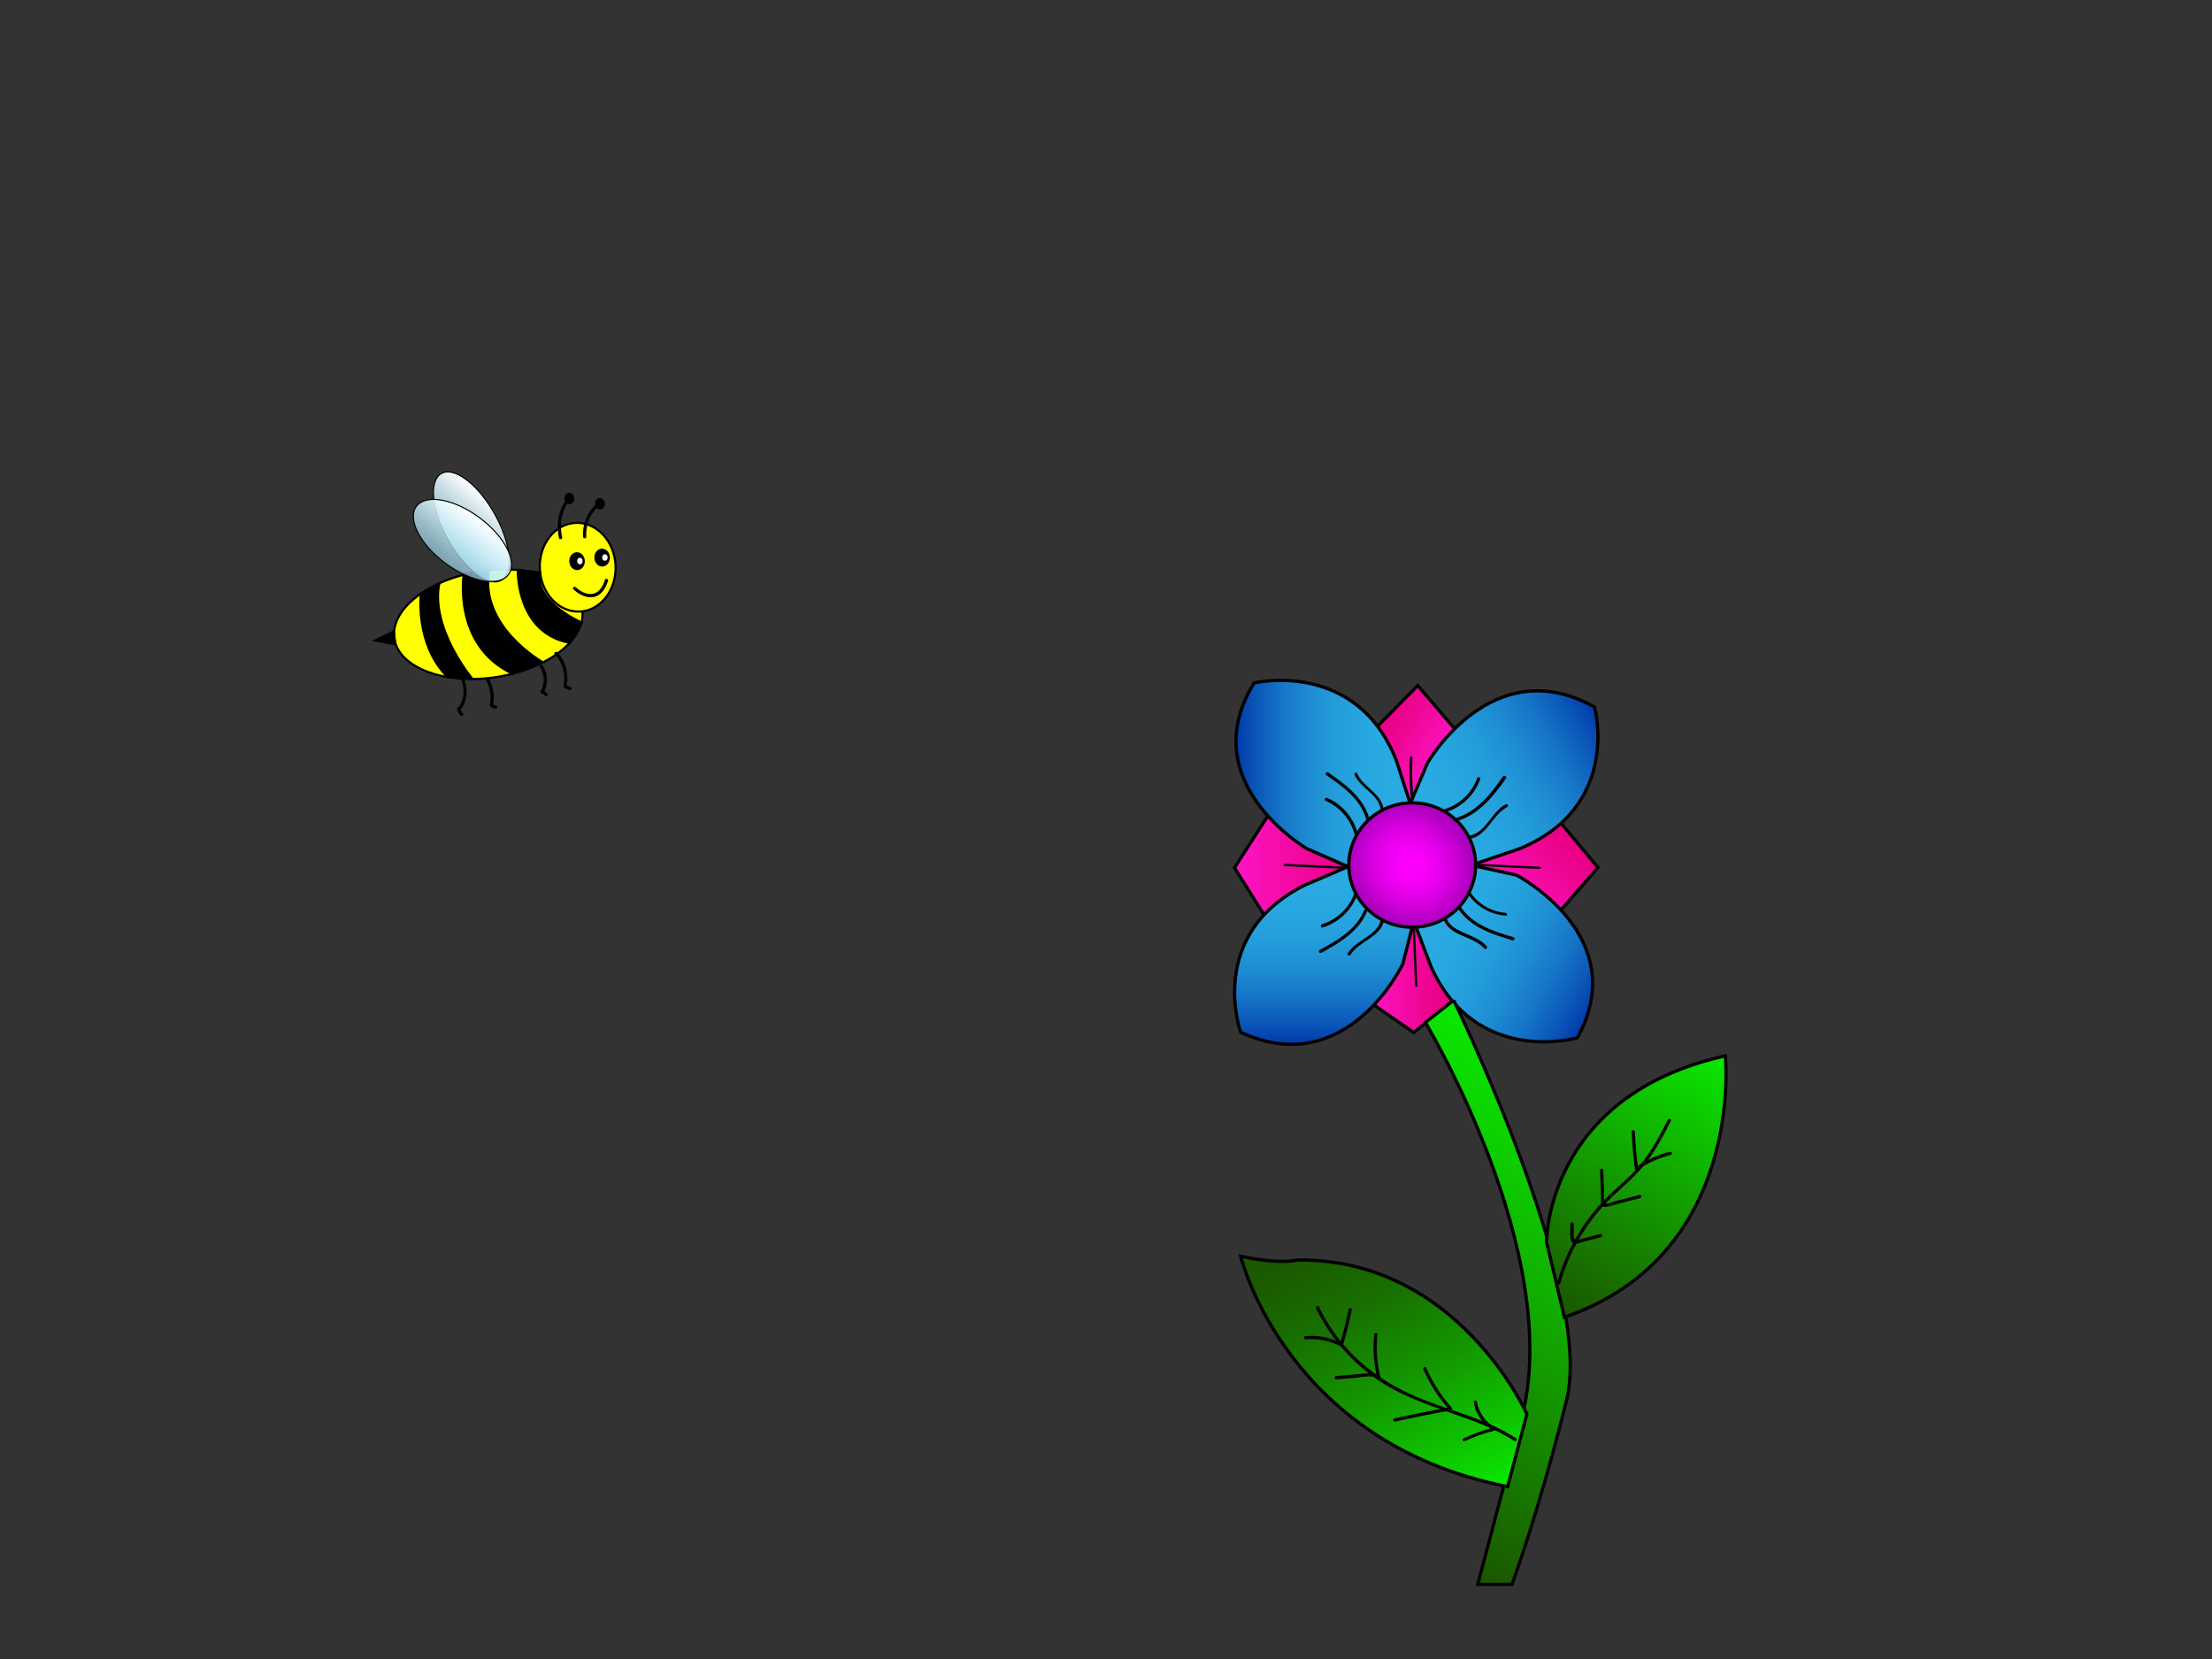 <?xml version="1.0" encoding="utf-8"?>
<!-- Generator: Adobe Illustrator 22.1.0, SVG Export Plug-In . SVG Version: 6.00 Build 0)  -->
<svg version="1.1" xmlns="http://www.w3.org/2000/svg" xmlns:xlink="http://www.w3.org/1999/xlink" x="0px" y="0px"
	 viewBox="0 0 2048 1536" style="enable-background:new 0 0 2048 1536;" xml:space="preserve">
<rect x="0" y="0" width="2048" height="1536" fill="#333333" stroke="none"/>
<style type="text/css">
	.st0{fill:url(#SVGID_1_);stroke:#000000;stroke-width:3;stroke-miterlimit:10;}
	.st1{fill:url(#SVGID_2_);stroke:#000000;stroke-width:3;stroke-miterlimit:10;}
	.st2{fill:url(#SVGID_3_);stroke:#000000;stroke-width:3;stroke-miterlimit:10;}
	.st3{fill:url(#SVGID_4_);stroke:#000000;stroke-width:3;stroke-miterlimit:10;}
	.st4{fill:url(#SVGID_5_);stroke:#000000;stroke-width:3;stroke-miterlimit:10;}
	.st5{fill:url(#SVGID_6_);stroke:#000000;stroke-width:3;stroke-miterlimit:10;}
	.st6{fill:url(#SVGID_7_);stroke:#000000;stroke-width:3;stroke-miterlimit:10;}
	.st7{fill:url(#SVGID_8_);stroke:#000000;stroke-width:3;stroke-miterlimit:10;}
	.st8{fill:url(#SVGID_9_);stroke:#000000;stroke-width:3;stroke-miterlimit:10;}
	.st9{fill:url(#SVGID_10_);stroke:#000000;stroke-width:3;stroke-miterlimit:10;}
	.st10{fill:url(#SVGID_11_);stroke:#000000;stroke-width:3;stroke-miterlimit:10;}
	.st11{fill:url(#SVGID_12_);stroke:#000000;stroke-width:3;stroke-miterlimit:10;}
	.st12{fill:#FFFF00;stroke:#000000;stroke-width:2;stroke-miterlimit:10;}
	.st13{stroke:#000000;stroke-width:2;stroke-miterlimit:10;}
	.st14{fill:#FFFFFF;stroke:#000000;stroke-miterlimit:10;}
	.st15{stroke:#000000;stroke-miterlimit:10;}
	.st16{fill:url(#SVGID_13_);stroke:#000000;stroke-miterlimit:10;}
	.st17{fill:url(#SVGID_14_);stroke:#000000;stroke-miterlimit:10;}
    
    .bumblebee{
        animation: fly 2s infinite;
    }
    
    @keyframes fly {
        0% {
        transform: scale(0.8, 0.8)
        }
        50% {
        transform: scale(1.9, 1.5);
        }
        100% {
        transform: scale(0.8, 0.8);
        }
    }

</style>
<g id="flower">
	<g id="_x3C_theflower_x3E_">
		
			<linearGradient id="SVGID_1_" gradientUnits="userSpaceOnUse" x1="1272.728" y1="860.656" x2="1334.406" y2="825.047" gradientTransform="matrix(1 0 0 -1 0 1536)">
			<stop  offset="0" style="stop-color:#E90082"/>
			<stop  offset="0.272" style="stop-color:#ED0490"/>
			<stop  offset="0.782" style="stop-color:#F910B4"/>
			<stop  offset="1" style="stop-color:#FF15C5"/>
		</linearGradient>
		<path class="st0" d="M1273.1,674.7l39.5-40l38.7,45.3c0,0-36.5,32.8-41.9,68.7C1304,784.6,1303.6,713.1,1273.1,674.7z"/>
		
			<linearGradient id="SVGID_2_" gradientUnits="userSpaceOnUse" x1="1452.296" y1="767.904" x2="1385.629" y2="701.237" gradientTransform="matrix(1 0 0 -1 0 1536)">
			<stop  offset="0" style="stop-color:#E90082"/>
			<stop  offset="0.272" style="stop-color:#ED0490"/>
			<stop  offset="0.782" style="stop-color:#F910B4"/>
			<stop  offset="1" style="stop-color:#FF15C5"/>
		</linearGradient>
		<path class="st1" d="M1439.9,755.7l39.6,47.5l-41,47c0,0-37.4-42.4-76.4-47.2C1323,798.1,1403.3,800.1,1439.9,755.7z"/>
		
			<linearGradient id="SVGID_3_" gradientUnits="userSpaceOnUse" x1="1345.9" y1="631.32" x2="1266.7" y2="631.32" gradientTransform="matrix(1 0 0 -1 0 1536)">
			<stop  offset="0" style="stop-color:#E90082"/>
			<stop  offset="0.272" style="stop-color:#ED0490"/>
			<stop  offset="0.782" style="stop-color:#F910B4"/>
			<stop  offset="1" style="stop-color:#FF15C5"/>
		</linearGradient>
		<path class="st2" d="M1345.9,926.1l-37,29.9l-42.2-29.3c0,0,29.1-26.6,37.9-64.5C1311.9,830.1,1314.6,893.3,1345.9,926.1z"/>
		
			<linearGradient id="SVGID_4_" gradientUnits="userSpaceOnUse" x1="1259.234" y1="733.35" x2="1143" y2="733.35" gradientTransform="matrix(1 0 0 -1 0 1536)">
			<stop  offset="0" style="stop-color:#E90082"/>
			<stop  offset="0.272" style="stop-color:#ED0490"/>
			<stop  offset="0.782" style="stop-color:#F910B4"/>
			<stop  offset="1" style="stop-color:#FF15C5"/>
		</linearGradient>
		<path class="st3" d="M1174.5,853.6l-31.5-50.2l33.2-51.7c0,0,36.8,36.8,61.9,41.9C1299.7,806.3,1210.6,800.7,1174.5,853.6z"/>
		
			<linearGradient id="SVGID_5_" gradientUnits="userSpaceOnUse" x1="1312.859" y1="770.689" x2="1483.379" y2="869.139" gradientTransform="matrix(1 0 0 -1 0 1536)">
			<stop  offset="0" style="stop-color:#29ABE2"/>
			<stop  offset="0.229" style="stop-color:#28A8E0"/>
			<stop  offset="0.412" style="stop-color:#249EDB"/>
			<stop  offset="0.578" style="stop-color:#1E8DD3"/>
			<stop  offset="0.735" style="stop-color:#1675C7"/>
			<stop  offset="0.884" style="stop-color:#0B57B8"/>
			<stop  offset="1" style="stop-color:#003AAA"/>
		</linearGradient>
		<path class="st4" d="M1321.6,706.5c0,0,59.8-104.9,154.7-51.9c0,0,25.5,92.3-69.7,131.3l-44.4,15.1c0,0-7.1-56.5-58.7-51.9
			L1321.6,706.5z"/>
		
			<linearGradient id="SVGID_6_" gradientUnits="userSpaceOnUse" x1="1226.092" y1="734.9" x2="1226.092" y2="569.114" gradientTransform="matrix(1 0 0 -1 0 1536)">
			<stop  offset="0" style="stop-color:#29ABE2"/>
			<stop  offset="0.229" style="stop-color:#28A8E0"/>
			<stop  offset="0.412" style="stop-color:#249EDB"/>
			<stop  offset="0.578" style="stop-color:#1E8DD3"/>
			<stop  offset="0.735" style="stop-color:#1675C7"/>
			<stop  offset="0.884" style="stop-color:#0B57B8"/>
			<stop  offset="1" style="stop-color:#003AAA"/>
		</linearGradient>
		<path class="st5" d="M1298.9,892.3c0,0-51.4,109.1-150.2,63.4c0,0-32.6-90.1,59.3-136.2l43.1-18.4c0,0,9.8,55.3,58,50.8
			L1298.9,892.3z"/>
		
			<linearGradient id="SVGID_7_" gradientUnits="userSpaceOnUse" x1="1307" y1="818.821" x2="1144.374" y2="818.821" gradientTransform="matrix(1 0 0 -1 0 1536)">
			<stop  offset="0" style="stop-color:#29ABE2"/>
			<stop  offset="0.229" style="stop-color:#28A8E0"/>
			<stop  offset="0.412" style="stop-color:#249EDB"/>
			<stop  offset="0.578" style="stop-color:#1E8DD3"/>
			<stop  offset="0.735" style="stop-color:#1675C7"/>
			<stop  offset="0.884" style="stop-color:#0B57B8"/>
			<stop  offset="1" style="stop-color:#003AAA"/>
		</linearGradient>
		<path class="st6" d="M1209.7,785.6c0,0-105.2-61.5-48.6-153.3c0,0,94.7-22.5,131.8,72l14.1,43.9c0,0-57.7,5.4-54.4,56.2
			L1209.7,785.6z"/>
		
			<linearGradient id="SVGID_8_" gradientUnits="userSpaceOnUse" x1="1316.485" y1="697.283" x2="1477.36" y2="604.402" gradientTransform="matrix(1 0 0 -1 0 1536)">
			<stop  offset="0" style="stop-color:#29ABE2"/>
			<stop  offset="0.229" style="stop-color:#28A8E0"/>
			<stop  offset="0.412" style="stop-color:#249EDB"/>
			<stop  offset="0.578" style="stop-color:#1E8DD3"/>
			<stop  offset="0.735" style="stop-color:#1675C7"/>
			<stop  offset="0.884" style="stop-color:#0B57B8"/>
			<stop  offset="1" style="stop-color:#003AAA"/>
		</linearGradient>
		<path class="st7" d="M1404,810.2c0,0,108.2,56.2,56.5,150.6c0,0-93.4,27.2-135.4-65.4l-16.4-43.2c0,0,55.2-1.6,53.5-51.1
			L1404,810.2z"/>
		
			<radialGradient id="SVGID_9_" cx="4020.456" cy="643.889" r="87.021" gradientTransform="matrix(-0.477 -0.468 -0.429 0.421 3500.28 2411.267)" gradientUnits="userSpaceOnUse">
			<stop  offset="0" style="stop-color:#FF00FF"/>
			<stop  offset="0.2" style="stop-color:#FA00FB"/>
			<stop  offset="0.44" style="stop-color:#EB00EF"/>
			<stop  offset="0.701" style="stop-color:#D300DC"/>
			<stop  offset="0.974" style="stop-color:#B200C2"/>
			<stop  offset="1" style="stop-color:#AE00BF"/>
		</radialGradient>
		<ellipse class="st8" cx="1307.5" cy="800.9" rx="58.7" ry="57.6"/>
		
			<linearGradient id="SVGID_10_" gradientUnits="userSpaceOnUse" x1="1249.252" y1="137.775" x2="1477.85" y2="533.719" gradientTransform="matrix(1 0 0 -1 0 1536)">
			<stop  offset="0" style="stop-color:#1B5500"/>
			<stop  offset="0.349" style="stop-color:#158D00"/>
			<stop  offset="0.791" style="stop-color:#0DCF00"/>
			<stop  offset="1" style="stop-color:#0AE900"/>
		</linearGradient>
		<path class="st9" d="M1345.9,926.1l-26.2,20.5c0,0,129.4,214.7,88.9,367.5c-40.4,152.8-40.4,152.8-40.4,152.8h31.7
			c0,0,24.9-67.1,50.6-170.9C1476,1192.3,1345.9,926.1,1345.9,926.1"/>
		
			<linearGradient id="SVGID_11_" gradientUnits="userSpaceOnUse" x1="1442.44" y1="319.841" x2="1584.479" y2="565.86" gradientTransform="matrix(1 0 0 -1 0 1536)">
			<stop  offset="0" style="stop-color:#1B5500"/>
			<stop  offset="0.429" style="stop-color:#149200"/>
			<stop  offset="1" style="stop-color:#0AE900"/>
		</linearGradient>
		<path class="st10" d="M1431.9,1150c0,0-1-135.3,165.5-172.4c0,0,18.9,184.3-149,242L1431.9,1150z"/>
		
			<linearGradient id="SVGID_12_" gradientUnits="userSpaceOnUse" x1="1191.545" y1="372.842" x2="1354.716" y2="116.801" gradientTransform="matrix(1.024 5.663569e-02 5.522783e-02 -0.999 -26.338 1432.006)">
			<stop  offset="0" style="stop-color:#1B5500"/>
			<stop  offset="0.126" style="stop-color:#1A5D00"/>
			<stop  offset="0.317" style="stop-color:#187100"/>
			<stop  offset="0.548" style="stop-color:#149300"/>
			<stop  offset="0.808" style="stop-color:#0EC200"/>
			<stop  offset="1" style="stop-color:#0AE900"/>
		</linearGradient>
		<path class="st11" d="M1413.7,1309.3c0,0-64.1-144.5-212.5-142.7c0,0-15.5,4.5-52.5-3.5c0,0,41.7,172.9,247.2,213.3L1413.7,1309.3
			z"/>
		<g>
			<g>
				<path d="M1444.5,1188.3c8.3-29.2,23.9-56.1,45.5-77.6c11-11,23.4-20.7,33.1-33c9.6-12.1,16.7-25.9,23.8-39.6
					c0.9-1.7-1.7-3.2-2.6-1.5c-7.5,14.5-15,29.1-25.5,41.7c-10.3,12.4-23.3,22.1-34.4,33.8c-20.1,21.2-34.8,47.2-42.7,75.3
					C1441.1,1189.4,1444,1190.2,1444.5,1188.3L1444.5,1188.3z"/>
			</g>
		</g>
		<g>
			<g>
				<path d="M1454,1133.2c0,4.4-0.5,9.1,0.1,13.4c0.3,1.9,0.9,3.7,2.8,4.5c3.2,1.3,8-1.2,11-1.9c4.8-1.2,9.5-2.5,14.3-3.7
					c1.9-0.5,1.1-3.4-0.8-2.9c-6,1.6-11.9,3.1-17.9,4.7c-0.9,0.2-2.7,1.1-3.6,0.9c-3.4-0.6-2.9-3.3-2.9-5.4c0-3.2,0-6.4,0-9.5
					C1457,1131.2,1454,1131.2,1454,1133.2L1454,1133.2z"/>
			</g>
		</g>
		<g>
			<g>
				<path d="M1481.4,1083.5c0.3,7.3,0.6,14.6,0.9,21.8c0.1,2.9-1.1,9.6,1.9,11.6c1,0.7,2,0.5,3,0.4c3.4-0.3,6.9-1.7,10.2-2.6
					c7-1.8,14.1-3.6,21.1-5.4c1.9-0.5,1.1-3.4-0.8-2.9c-5.1,1.3-10.2,2.6-15.4,4c-2.6,0.7-5.1,1.3-7.7,2c-1.4,0.4-6.5,2.5-7.7,2
					c-2.9-1.3-1.8-12-1.9-15c-0.2-5.3-0.4-10.6-0.6-15.9C1484.4,1081.6,1481.4,1081.6,1481.4,1083.5L1481.4,1083.5z"/>
			</g>
		</g>
		<g>
			<g>
				<path d="M1510.7,1047.8c0.5,11.6,1.5,23.2,3,34.7c0.1,0.9,1.5,1.4,2.2,0.9c9.5-6.6,19.8-11.3,31-14.1c1.9-0.5,1.1-3.4-0.8-2.9
					c-11.4,2.8-22.1,7.6-31.7,14.4c0.7,0.3,1.5,0.6,2.2,0.9c-1.5-11.2-2.5-22.5-2.9-33.9C1513.6,1045.9,1510.6,1045.8,1510.7,1047.8
					L1510.7,1047.8z"/>
			</g>
		</g>
		<g>
			<g>
				<path d="M1218.5,1211.5c12.3,25.1,30.7,47,53.3,63.4c24.6,17.9,53.4,26.8,81.8,36.9c16.9,6,33.5,12.7,48.6,22.4
					c1.6,1,3.1-1.5,1.5-2.6c-25.2-16.3-54.4-23.8-82.2-34.3c-27.7-10.4-52.8-25.3-73-47.2c-11.1-12-20.3-25.5-27.4-40.2
					C1220.3,1208.2,1217.7,1209.8,1218.5,1211.5L1218.5,1211.5z"/>
			</g>
		</g>
		<g>
			<g>
				<path d="M1208.8,1240c11.3-0.9,22.3,1.2,32.3,6.5c0.9,0.5,1.9,0.1,2.2-0.9c3.3-10.7,6-21.6,8.2-32.6c0.4-1.9-2.5-2.7-2.9-0.8
					c-2.2,11-5,21.9-8.2,32.6c0.7-0.3,1.5-0.6,2.2-0.9c-10.5-5.5-22-7.9-33.8-6.9C1206.9,1237.1,1206.9,1240.1,1208.8,1240
					L1208.8,1240z"/>
			</g>
		</g>
		<g>
			<g>
				<path d="M1237.1,1277.1c6.7-0.6,13.4-1.2,20.1-1.7c4.8-0.4,14.9-3.1,18.4,1.7c1,1.3,3.2,0.6,2.7-1.2c-3.4-13.3-4.4-26.8-3-40.4
					c0.2-1.9-2.8-1.9-3,0c-1.4,13.9-0.4,27.7,3.1,41.2c0.9-0.4,1.8-0.8,2.7-1.2c-3.2-4.4-8.3-4.3-13.3-3.9
					c-9.3,0.8-18.5,1.6-27.7,2.4C1235.2,1274.2,1235.2,1277.2,1237.1,1277.1L1237.1,1277.1z"/>
			</g>
		</g>
		<g>
			<g>
				<path d="M1291.9,1316.1c17.1-3.8,34.3-7.2,51.5-10.3c1.2-0.2,1.3-1.7,0.7-2.5c-9.8-11-17.7-23.4-23.6-36.9
					c-0.8-1.8-3.3-0.2-2.6,1.5c6,13.8,14.1,26.4,24.1,37.5c0.2-0.8,0.4-1.7,0.7-2.5c-17.2,3.1-34.4,6.5-51.5,10.3
					C1289.2,1313.6,1290,1316.5,1291.9,1316.1L1291.9,1316.1z"/>
			</g>
		</g>
		<g>
			<g>
				<path d="M1356.3,1334.2c8.8-4.1,17.9-7.3,27.4-9.7c1.3-0.3,1.5-2.1,0.4-2.7c-8.9-5.3-14.9-13.8-16.7-24
					c-0.3-1.9-3.2-1.1-2.9,0.8c1.9,11,8.5,20.2,18.1,25.8c0.1-0.9,0.2-1.8,0.4-2.7c-9.7,2.5-19,5.8-28.1,10.1
					C1353,1332.4,1354.5,1335,1356.3,1334.2L1356.3,1334.2z"/>
			</g>
		</g>
		<g>
			<g>
				<path d="M1228.1,717.7c15.1,10.5,31.7,22.3,36.8,40.9c0.5,1.9,3.4,1.1,2.9-0.8c-5.4-19.4-22.4-31.8-38.2-42.7
					C1228,714.1,1226.5,716.7,1228.1,717.7L1228.1,717.7z"/>
			</g>
		</g>
		<g>
			<g>
				<path d="M1254.2,717.4c5.3,12.6,23.4,18.6,24.2,33.1c0.1,1.8,2.8,1.8,2.7,0c-0.9-15.7-19-21.2-24.6-34.5
					C1255.8,714.4,1253.5,715.9,1254.2,717.4L1254.2,717.4z"/>
			</g>
		</g>
		<g>
			<g>
				<path d="M1227.3,741.4c13.5,5.9,23.5,17.5,27,31.9c0.4,1.9,3.3,1.1,2.9-0.8c-3.6-15.1-14.2-27.5-28.3-33.7
					C1227.1,738.1,1225.5,740.7,1227.3,741.4L1227.3,741.4z"/>
			</g>
		</g>
		<g>
			<g>
				<path d="M1391.4,719.1c-10.9,15.5-23.4,32.4-44.3,38.6c-2.1,0.6-1.1,3.4,0.9,2.9c21.9-6.6,34.9-23.8,46.4-40
					C1395.5,719,1392.5,717.5,1391.4,719.1L1391.4,719.1z"/>
			</g>
		</g>
		<g>
			<g>
				<path d="M1394,744.7c-13.2,6.8-18.5,27.1-34.1,29.1c-1.9,0.3-1.9,3.3,0,3c17-2.3,21.5-22.4,35.6-29.6
					C1397.3,746.4,1395.8,743.8,1394,744.7L1394,744.7z"/>
			</g>
		</g>
		<g>
			<g>
				<path d="M1367.6,720.6c-5,13.8-16.2,24.2-30.1,28.6c-1.8,0.6-1.1,3.5,0.8,2.9c15-4.7,26.9-15.9,32.2-30.7
					C1371.1,719.6,1368.2,718.8,1367.6,720.6L1367.6,720.6z"/>
			</g>
		</g>
		<g>
			<g>
				<path d="M1401.2,867.7c-17.7-5.2-37.3-11.3-48.2-27.3c-1.1-1.6-3.7-0.1-2.6,1.5c11.4,16.8,31.4,23.2,50,28.7
					C1402.2,871.1,1403,868.2,1401.2,867.7L1401.2,867.7z"/>
			</g>
		</g>
		<g>
			<g>
				<path d="M1376.4,876c-5-5.5-11.8-8.4-18.5-11.3c-7.2-3.1-15.3-6.4-18.5-14.1c-0.7-1.8-3.6-1-2.9,0.8c6.4,15.8,27.3,15,37.8,26.8
					C1375.6,879.5,1377.7,877.4,1376.4,876L1376.4,876z"/>
			</g>
		</g>
		<g>
			<g>
				<path d="M1393.9,845.2c-13.5-1.2-25.6-8.4-32.8-19.4c-0.9-1.4-3.3-0.1-2.4,1.3c7.8,11.9,20.7,19.4,35.2,20.7
					C1395.8,848.1,1395.8,845.4,1393.9,845.2L1393.9,845.2z"/>
			</g>
		</g>
		<g>
			<g>
				<path d="M1223.3,882.2c16.9-9.3,35-19.8,42.5-38.6c0.7-1.8-2.2-2.6-2.9-0.8c-7.1,18-25,28-41.1,36.8
					C1220.1,880.5,1221.6,883.1,1223.3,882.2L1223.3,882.2z"/>
			</g>
		</g>
		<g>
			<g>
				<path d="M1250.4,884c7.6-12.7,28.2-16.3,31-31.9c0.3-1.8-2.6-2.6-2.9-0.8c-2.6,14.9-23.3,18.9-30.7,31.3
					C1246.9,884.1,1249.5,885.6,1250.4,884L1250.4,884z"/>
			</g>
		</g>
		<g>
			<g>
				<path d="M1224.7,858.7c14.9-4.7,26.8-16,32.1-30.8c0.6-1.8-2.2-2.6-2.9-0.8c-4.9,13.8-16.1,24.3-30,28.7
					C1222.1,856.4,1222.9,859.3,1224.7,858.7L1224.7,858.7z"/>
			</g>
		</g>
		<g>
			<g>
				<path d="M1305.3,701.8c-0.5,12.4-0.2,24.7,0.9,37.1c0.2,1.9,2.6,1.9,2.4,0c-1.1-12.3-1.4-24.7-0.9-37.1
					C1307.8,699.9,1305.4,699.9,1305.3,701.8L1305.3,701.8z"/>
			</g>
		</g>
		<g>
			<g>
				<path d="M1190,801.9c18.4,0.9,36.8,1.8,55.2,2.6c1.9,0.1,1.9-2.1,0-2.1c-18.4-0.9-36.8-1.8-55.2-2.6
					C1188,799.7,1188,801.9,1190,801.9L1190,801.9z"/>
			</g>
		</g>
		<g>
			<g>
				<path d="M1369.9,801.9c18.4,0.9,36.8,1.8,55.2,2.6c1.9,0.1,1.9-2.1,0-2.1c-18.4-0.9-36.8-1.8-55.2-2.6
					C1367.9,799.7,1367.9,801.9,1369.9,801.9L1369.9,801.9z"/>
			</g>
		</g>
		<g>
			<g>
				<path d="M1312.3,912.2c-0.8-18-1.6-35.9-2.4-53.9c-0.1-1.9-2.2-1.7-2.1,0.2c0.8,18,1.6,35.9,2.4,53.9
					C1310.3,914.4,1312.4,914.2,1312.3,912.2L1312.3,912.2z"/>
			</g>
		</g>
	</g>
</g>
    
<g class="bumblebee">
	<g id="_x3C_bee_x3E__1_">
		<g id="_x3C_bee_x3E_">
			
				<ellipse transform="matrix(0.988 -0.152 0.152 0.988 -82.84 75.763)" class="st12" cx="452.5" cy="577.9" rx="88" ry="49.5"/>
			
				<ellipse transform="matrix(0.999 -4.733333e-02 4.733333e-02 0.999 -24.256 25.903)" class="st12" cx="534.8" cy="525.1" rx="35.1" ry="41.1"/>
			<polygon class="st13" points="365.3,590.6 366,596.5 356.6,594.7 347.2,593 356,588.8 364.7,584.6 			"/>
			<path class="st13" d="M479.4,527.6c0,0-1.9,58.5,48.4,67.6l10.9-18.7c0,0-43.8-18.9-38.7-46.4L479.4,527.6z"/>
			<path class="st13" d="M429.4,531.1c0,0-10.9,66.4,45.2,92.7l28.2-10.5c0,0-59.3-33-49.9-85.6L429.4,531.1z"/>
			<path class="st13" d="M389.7,549.8c0,0-5.8,46.3,24.6,77l23.2,1.9c0,0-39.1-46.6-30.8-88.5L389.7,549.8z"/>
			<g>
				<g>
					<path d="M542.8,497c-0.6-11.3,3.7-22.9,13.3-29.3c1.6-1.1,0.1-3.7-1.5-2.6c-10.5,7-15.4,19.6-14.8,31.9
						C539.9,498.9,542.9,498.9,542.8,497L542.8,497z"/>
				</g>
			</g>
			
				<ellipse transform="matrix(0.999 -4.733401e-02 4.733401e-02 0.999 -23.992 25.869)" class="st13" cx="534.2" cy="519.5" rx="6.2" ry="7.3"/>
			
				<ellipse transform="matrix(0.999 -4.733401e-02 4.733401e-02 0.999 -23.984 25.992)" class="st14" cx="536.8" cy="519.4" rx="3" ry="3.5"/>
			<g>
				<g>
					<path d="M520.5,497.4c-2.9-11.9-0.6-25,7.4-34.5c1.2-1.5-0.9-3.6-2.1-2.1c-8.7,10.4-11.3,24.4-8.2,37.5
						C518,500,520.9,499.3,520.5,497.4L520.5,497.4z"/>
				</g>
			</g>
			
				<ellipse transform="matrix(0.999 -4.733401e-02 4.733401e-02 0.999 -21.254 25.468)" class="st15" cx="527.1" cy="461.5" rx="4.1" ry="4.8"/>
			
				<ellipse transform="matrix(0.999 -4.733401e-02 4.733401e-02 0.999 -21.454 26.812)" class="st15" cx="555.4" cy="466.4" rx="4.1" ry="4.8"/>
			
				<ellipse transform="matrix(0.999 -4.733401e-02 4.733401e-02 0.999 -23.809 26.963)" class="st13" cx="557.4" cy="516.2" rx="6.2" ry="7.3"/>
			
				<ellipse transform="matrix(0.999 -4.733401e-02 4.733401e-02 0.999 -23.802 27.086)" class="st14" cx="560" cy="516.1" rx="3" ry="3.5"/>
			
				<linearGradient id="SVGID_13_" gradientUnits="userSpaceOnUse" x1="576.087" y1="355.302" x2="619.44" y2="398.654" gradientTransform="matrix(0.996 -9.049585e-02 -9.049585e-02 -0.996 -124.825 917.411)">
				<stop  offset="0" style="stop-color:#AAEAFF;stop-opacity:0.6"/>
				<stop  offset="0.233" style="stop-color:#B9EEFF;stop-opacity:0.693"/>
				<stop  offset="0.676" style="stop-color:#DFF7FF;stop-opacity:0.871"/>
				<stop  offset="1" style="stop-color:#FFFFFF"/>
			</linearGradient>
			<path class="st16" d="M465.7,536.2c-10.7,8.8-32.5-5.8-48.6-32.5c-16.2-26.7-20.7-55.4-10-64.2c10.7-8.8,32.5,5.8,48.6,32.5
				C471.9,498.7,476.4,527.4,465.7,536.2z"/>
			
				<linearGradient id="SVGID_14_" gradientUnits="userSpaceOnUse" x1="572.836" y1="393.183" x2="610.148" y2="430.495" gradientTransform="matrix(0.992 -0.128 -0.128 -0.992 -105.823 984.521)">
				<stop  offset="0" style="stop-color:#AAEAFF;stop-opacity:0.6"/>
				<stop  offset="0.233" style="stop-color:#B9EEFF;stop-opacity:0.693"/>
				<stop  offset="0.676" style="stop-color:#DFF7FF;stop-opacity:0.871"/>
				<stop  offset="1" style="stop-color:#FFFFFF"/>
			</linearGradient>
			<path class="st17" d="M472.1,529.8c-6.4,13.3-31.3,10.9-55.5-5.3c-24.3-16.2-38.8-40.2-32.4-53.5s31.3-10.9,55.5,5.3
				C464,492.6,478.5,516.5,472.1,529.8z"/>
			<g>
				<g>
					<path d="M531,545.8c5.1,4.4,11.7,8.3,18.7,6.9c7.3-1.5,11.2-8.3,13.2-14.9c0.6-1.8-2.3-2.6-2.9-0.8
						c-1.7,5.5-4.9,11.6-11.2,12.8c-5.9,1.1-11.5-2.4-15.8-6.1C531.6,542.4,529.5,544.5,531,545.8L531,545.8z"/>
				</g>
			</g>
			<g>
				<g>
					<path d="M427,629.5c3.7,8.6,2.8,19.1-3.3,26.4c-1.2,1.5,0.9,3.6,2.1,2.1c6.9-8.4,8-20.1,3.7-30
						C428.8,626.2,426.3,627.7,427,629.5L427,629.5z"/>
				</g>
			</g>
			<g>
				<g>
					<path d="M450.1,629.9c3.8,7,4.9,14.8,3.5,22.6c-0.4,1.9,2.5,2.7,2.9,0.8c1.6-8.6,0.4-17.2-3.8-24.9
						C451.8,626.6,449.2,628.2,450.1,629.9L450.1,629.9z"/>
				</g>
			</g>
			<g>
				<g>
					<path d="M499.9,617.8c4.5,6.6,4.8,15.3,0.6,22.2c-1,1.7,1.6,3.2,2.6,1.5c4.7-7.7,4.4-17.8-0.6-25.2
						C501.4,614.7,498.8,616.2,499.9,617.8L499.9,617.8z"/>
				</g>
			</g>
			<g>
				<g>
					<path d="M513.7,606.1c7.3,7.3,10.1,17.9,8.1,27.9c-0.4,1.9,2.5,2.7,2.9,0.8c2.1-11.1-0.8-22.8-8.9-30.9
						C514.5,602.6,512.3,604.7,513.7,606.1L513.7,606.1z"/>
				</g>
			</g>
			<g>
				<g>
					<path d="M423.2,656.2c0.4,2.4,1.5,4.6,3.2,6.3c1.3,1.4,3.5-0.7,2.1-2.1c-1.4-1.4-2.1-3.1-2.5-5
						C425.8,653.5,422.9,654.3,423.2,656.2L423.2,656.2z"/>
				</g>
			</g>
			<g>
				<g>
					<path d="M455.4,655.3c1.1,0.3,2.1,0.5,3.2,0.8c1.9,0.5,2.7-2.4,0.8-2.9c-1.1-0.3-2.1-0.5-3.2-0.8
						C454.3,652,453.5,654.9,455.4,655.3L455.4,655.3z"/>
				</g>
			</g>
			<g>
				<g>
					<path d="M502.2,642c0.8,0.7,1.6,1.4,2.3,2.1c0.6,0.5,1.5,0.6,2.1,0s0.6-1.6,0-2.1c-0.8-0.7-1.6-1.4-2.3-2.1
						c-0.6-0.5-1.5-0.6-2.1,0S501.6,641.5,502.2,642L502.2,642z"/>
				</g>
			</g>
			<g>
				<g>
					<path d="M523,637.1c1.5,0.6,2.9,1.2,4.4,1.8c0.7,0.3,1.6-0.3,1.8-1c0.2-0.9-0.3-1.5-1-1.8c-1.5-0.6-2.9-1.2-4.4-1.8
						c-0.7-0.3-1.6,0.3-1.8,1C521.7,636.2,522.3,636.8,523,637.1L523,637.1z"/>
				</g>
			</g>
		</g>
	</g>
</g>
</svg>
